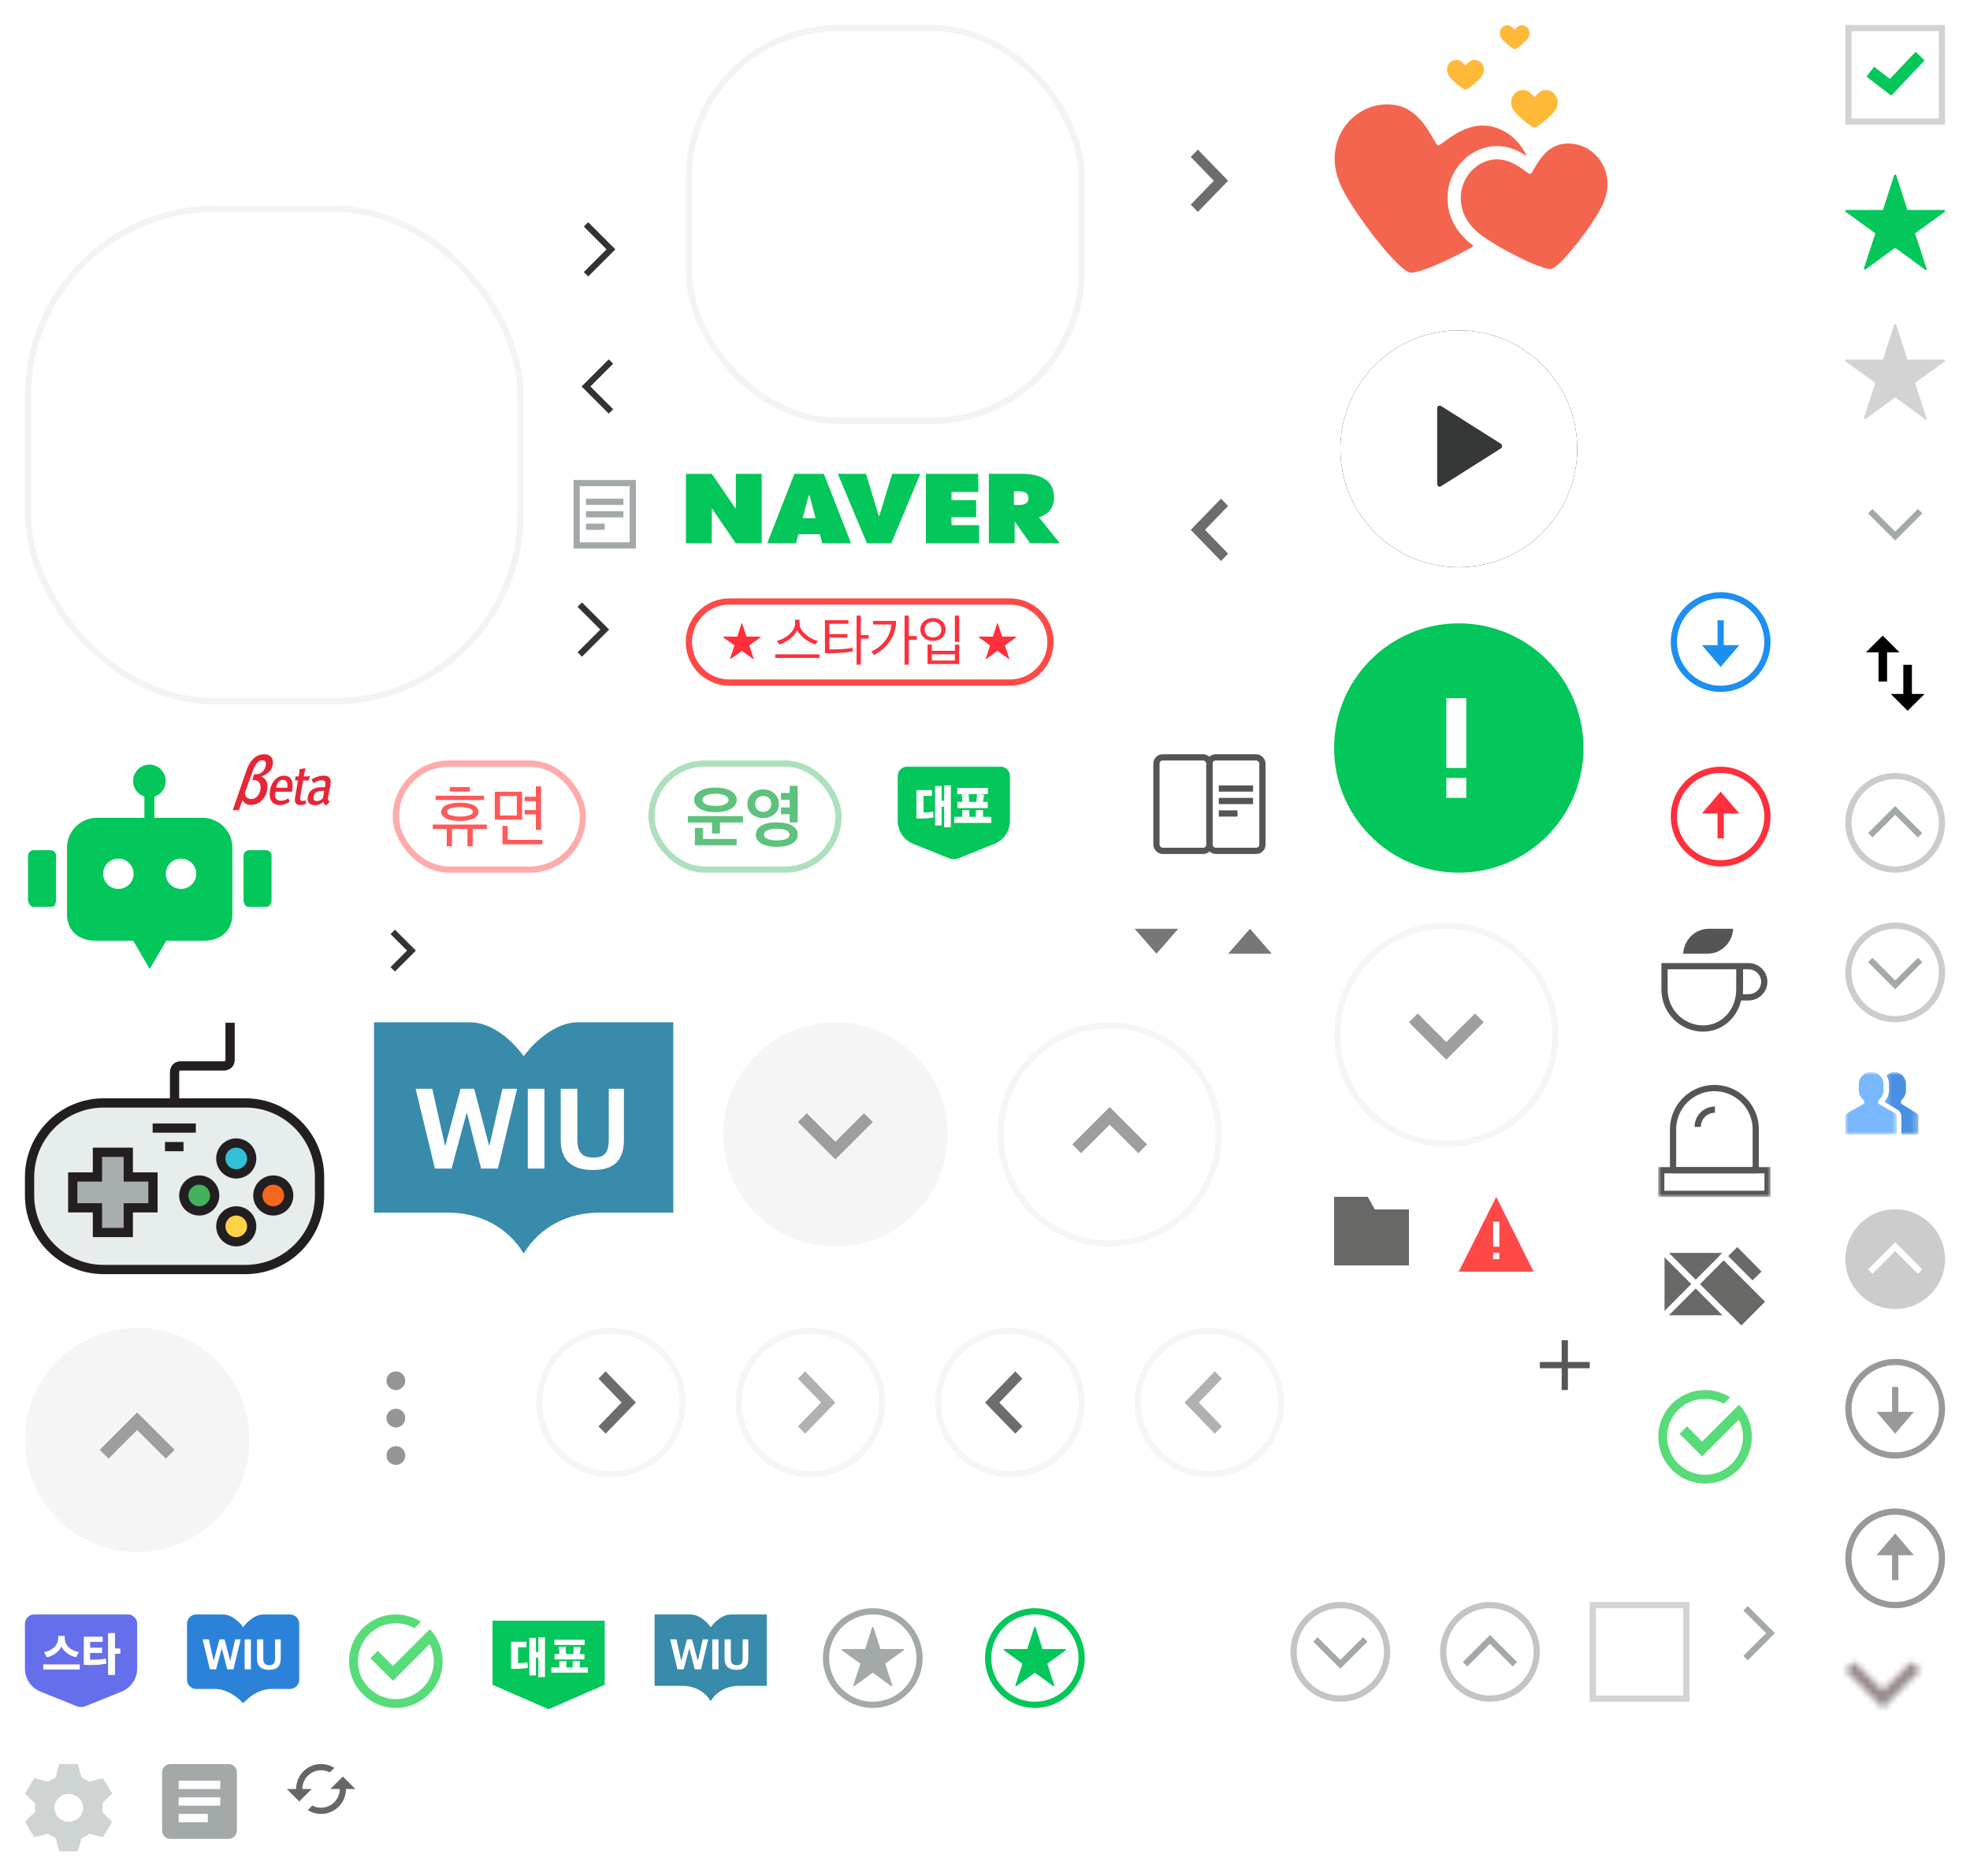 <?xml version="1.0" encoding="utf-8"?><svg width="316" height="301" viewBox="0 0 316 301" xmlns="http://www.w3.org/2000/svg" xmlns:xlink="http://www.w3.org/1999/xlink"><svg width="24" height="24" viewBox="-4 -4 24 24" id="aside_cafe_make" x="179" y="253" xmlns="http://www.w3.org/2000/svg"><path fill="#FFF" fill-rule="evenodd" d="M13.112 10.568h-.965a6.69 6.69 0 0 0 .066-.938V7.11h.9c.913 0 1.656.775 1.656 1.729 0 .953-.743 1.728-1.657 1.728M0 5.828V9.63C0 13.148 2.734 16 6.107 16c2.623 0 4.86-1.726 5.724-4.148h1.281c1.595 0 2.888-1.349 2.888-3.012 0-1.664-1.293-3.013-2.888-3.013H0zM10.698 0H6.913C4.778 0 3.037 1.75 2.935 3.95H6.72c2.134 0 3.875-1.75 3.977-3.95"/></svg><svg width="26" height="25" viewBox="-4 -4 26 25" id="aside_icon_link1" x="262" y="145" xmlns="http://www.w3.org/2000/svg"><g fill="none" fill-rule="evenodd"><path fill="#555" d="M12 0H8.099C5.899 0 4.105 1.772 4 4h3.901c2.2 0 3.994-1.772 4.099-4"/><path stroke="#555" d="M1 6v3.738C1 13.196 3.773 16 7.194 16 10.473 16 13 13.239 13 9.738V6H1zm13.473 5H13c.066-.443.1-.896.1-1.357V6h1.373C15.866 6 17 7.121 17 8.5S15.866 11 14.473 11"/></g></svg><svg width="32" height="32" viewBox="-4 -4 32 32" id="aside_icon_link2" x="178" y="113" xmlns="http://www.w3.org/2000/svg"><g fill="none" fill-rule="evenodd"><path d="M0 0h24v24H0z"/><g transform="translate(3 4)"><rect width="8.5" height="15" x=".5" y=".5" stroke="#555" rx="1"/><rect width="8.5" height="15" x="9" y=".5" stroke="#555" rx="1"/><path fill="#555" d="M10.5 5H16v1h-5.5zm0 2H16v1h-5.5zm0 2h3v1h-3z"/></g></g></svg><svg width="26" height="26" viewBox="-4 -4 26 26" id="aside_icon_link3" x="262" y="170" xmlns="http://www.w3.org/2000/svg"><defs><path id="ada" d="M0 18h18V0H0z"/></defs><g fill="none" fill-rule="evenodd"><path stroke="#555" stroke-linejoin="round" d="M15.632 7.105a6.632 6.632 0 0 0-13.263 0v6.632h13.263V7.105z"/><path stroke="#555" d="M9.092 4.012a2.769 2.769 0 0 0-2.768 2.77"/><mask id="adb" fill="#fff"><use xlink:href="#ada"/></mask><path stroke="#555" d="M.474 17.526h17.052v-3.79H.474z" mask="url(#adb)"/></g></svg><svg width="56" height="49" viewBox="-4 -4 56 49" id="aside_link_gamecafe" y="160" xmlns="http://www.w3.org/2000/svg"><g fill="none"><path fill="#E7ECED" d="M47.258 24.816v2.97c0 6.532-5.345 11.876-11.877 11.876H12.62C6.087 39.662.742 34.318.742 27.786v-2.97c0-6.531 5.345-11.876 11.877-11.876H35.38c6.532 0 11.877 5.345 11.877 11.876z"/><path fill="#A8ADAF" d="M20.536 24.816v4.949h-3.959v3.959H11.63v-3.96H7.67v-4.948h3.959v-3.958h4.948v3.958z"/><path fill="#F4661E" d="M39.835 25.311a2.475 2.475 0 0 1 0 4.949 2.475 2.475 0 0 1 0-4.949z"/><path fill="#43B05C" d="M27.959 25.311a2.475 2.475 0 0 1 0 4.949 2.475 2.475 0 0 1 0-4.949z"/><path fill="#FFD248" d="M33.897 30.26a2.475 2.475 0 0 1 0 4.948 2.475 2.475 0 0 1 0-4.948z"/><path fill="#31C0D8" d="M33.897 19.373a2.475 2.475 0 0 1 0 4.949 2.475 2.475 0 0 1 0-4.949z"/><g fill="#231F20"><path d="M35.381 12.198H24.742V7.992c0-.248.174-.248.248-.248h6.928c.696 0 1.731-.46 1.731-1.732V.074h-1.484v5.938c0 .105 0 .235-.258.248H24.99c-1.271 0-1.732 1.036-1.732 1.732v4.206h-10.64C5.662 12.198 0 17.858 0 24.816v2.97c0 6.957 5.66 12.618 12.619 12.618H35.38c6.96 0 12.62-5.66 12.62-12.618v-2.97c0-6.957-5.66-12.618-12.619-12.618zm11.134 15.588c0 6.139-4.994 11.134-11.134 11.134H12.62c-6.14 0-11.134-4.995-11.134-11.134v-2.97c0-6.139 4.994-11.134 11.134-11.134h22.76c6.14 0 11.134 4.995 11.134 11.134v2.97z"/><path d="M17.32 20.115h-6.433v3.96h-3.96v6.432h3.96v3.959h6.433v-3.959h3.958v-6.433H17.32v-3.959zm2.474 5.444v3.464h-3.959v3.958h-3.464v-3.958H8.412v-3.464h3.96V21.6h3.463v3.959h3.959zm14.103-.495a3.22 3.22 0 0 0 3.216-3.217 3.22 3.22 0 0 0-3.216-3.216 3.22 3.22 0 0 0-3.217 3.216 3.22 3.22 0 0 0 3.217 3.217zm0-4.949c.955 0 1.732.777 1.732 1.732s-.777 1.732-1.732 1.732a1.734 1.734 0 0 1-1.732-1.732c0-.955.777-1.732 1.732-1.732zm0 9.403a3.22 3.22 0 0 0-3.217 3.216 3.22 3.22 0 0 0 3.217 3.217 3.22 3.22 0 0 0 3.216-3.217 3.22 3.22 0 0 0-3.216-3.216zm0 4.948a1.734 1.734 0 0 1-1.732-1.732c0-.955.777-1.732 1.732-1.732s1.732.777 1.732 1.732-.777 1.732-1.732 1.732zm-5.938-9.896a3.22 3.22 0 0 0-3.217 3.216 3.22 3.22 0 0 0 3.217 3.216 3.22 3.22 0 0 0 3.216-3.216 3.22 3.22 0 0 0-3.216-3.217zm0 4.948a1.734 1.734 0 0 1-1.732-1.732c0-.955.777-1.732 1.732-1.732s1.732.777 1.732 1.732-.777 1.732-1.732 1.732zm11.876-4.948a3.22 3.22 0 0 0-3.216 3.216 3.22 3.22 0 0 0 3.216 3.216 3.22 3.22 0 0 0 3.217-3.216 3.22 3.22 0 0 0-3.217-3.217zm0 4.948a1.734 1.734 0 0 1-1.732-1.732c0-.955.777-1.732 1.732-1.732s1.732.777 1.732 1.732-.777 1.732-1.732 1.732zM20.487 16.231h6.928v1.485h-6.928zm1.979 2.969h2.969v1.485h-2.969z"/></g></g></svg><svg width="52" height="48" viewBox="-4 -4 52 48" id="aside_link_popularitycafe" x="210" xmlns="http://www.w3.org/2000/svg"><g fill="none"><path fill="#FFB938" d="M21.074 10.378c.392 0 2.2-1.52 2.621-2.159.21-.318.357-.667.333-1.127-.044-.815-.71-1.487-1.525-1.487-.802 0-1.311.894-1.432.894-.105 0-.594-.894-1.432-.894-.815 0-1.481.672-1.525 1.487-.024.46.124.81.333 1.127.417.634 2.243 2.159 2.627 2.159zm7.326 1.93c-.032.58.155 1.023.42 1.423.526.8 2.83 2.725 3.315 2.725.495 0 2.779-1.918 3.31-2.725.264-.402.45-.842.419-1.423-.055-1.028-.895-1.877-1.925-1.877-1.013 0-1.655 1.13-1.807 1.13-.133 0-.75-1.13-1.808-1.13-1.03 0-1.87.85-1.925 1.877zm.563-8.405c.317 0 1.78-1.228 2.12-1.745.169-.257.288-.539.268-.91-.035-.66-.573-1.203-1.232-1.203-.649 0-1.06.723-1.158.723-.085 0-.48-.723-1.157-.723-.66 0-1.198.544-1.233 1.202-.02.372.1.655.269.911.337.513 1.813 1.745 2.123 1.745z"/><path fill="#F4654F" d="M43.587 23.661c-.883-3.155-4.082-5.21-7.28-4.498-3.147.701-4.361 4.654-4.834 4.76-.413.092-3.11-2.99-6.397-2.256-3.198.712-5.222 3.932-4.68 7.164.305 1.825 1.193 3.069 2.29 4.13 2.19 2.12 10.683 6.505 12.188 6.17 1.538-.344 7.304-7.885 8.394-10.758.543-1.433.818-2.929.319-4.712z"/><path fill="#F4654F" d="M21.21 34.486c-1.035-1-2.462-2.64-2.908-5.305a8.504 8.504 0 0 1 1.248-6.028c1.182-1.83 2.98-3.094 5.064-3.558a6.857 6.857 0 0 1 1.49-.164c1.934 0 3.45.756 4.61 1.495.088.054.145 0 .128-.034-1.125-2.244-3.01-4.025-5.597-4.602-4.406-.982-8.02 3.147-8.574 3.024-.632-.14-2.26-5.439-6.477-6.379-4.286-.955-8.574 1.8-9.757 6.029-.668 2.389-.3 4.394.428 6.314 1.46 3.85 9.188 13.957 11.249 14.416 1.267.283 5.897-1.744 10.123-4.123.101-.07.09-.155.023-.204a9.646 9.646 0 0 1-1.05-.88z"/></g></svg><svg width="56" height="45" viewBox="-4 -4 56 45" id="aside_link_wiucafe" x="56" y="160" xmlns="http://www.w3.org/2000/svg"><g fill="none" fill-rule="evenodd"><path fill="#388BAB" fill-rule="nonzero" d="M32.727 0c-4.883 0-8.726 5.455-8.726 5.455S20.365 0 15.273 0H0v30.545h11.959c5.066 0 9.515 2.38 12.043 6.546 2.524-4.167 6.974-6.546 12.04-6.546H48V0H32.727z"/><path fill="#FFF" d="M9.765 23.472h2.67l2.408-8.923h.056l2.277 8.923h2.688l3.08-12.805h-2.352l-2.072 9.072h-.075l-2.389-9.072h-2.184l-2.427 9.072h-.074l-2.035-9.072h-2.67l3.1 12.805zm14.896 0h2.67V10.667h-2.67v12.805zm10.454.224c3.378 0 4.965-1.55 4.965-4.797v-8.232h-2.427v8.12c0 2.202-.765 2.912-2.445 2.912-1.736 0-2.595-.728-2.595-2.894v-8.138h-2.669v8.288c0 3.173 1.792 4.741 5.17 4.741z"/></g></svg><svg width="26" height="21" viewBox="-4 -4 26 21" id="aside_login_messege" x="262" y="196" xmlns="http://www.w3.org/2000/svg"><g fill="none" fill-rule="evenodd"><path fill="#686867" d="M1 1h10v10H1z"/><path stroke="#FFF" stroke-linecap="square" d="M11.5.5l-11 11m0-11l11 11"/><path fill="#686867" d="M10.99 1.715l6.592 6.653-4.249 4.27-6.608-6.62z"/><path fill="#686867" d="M10.96 1.758L12.672.06l3.883 3.933-1.895 1.844z"/><path stroke="#FFF" stroke-linecap="square" d="M10.5 1.5l7 7"/></g></svg><svg width="20" height="20" viewBox="-4 -4 20 20" id="aside_login_storage" x="210" y="188" xmlns="http://www.w3.org/2000/svg"><path fill="#575756" fill-rule="evenodd" d="M0 0v11h12V2.026H6.53L5.4 0z" opacity=".9"/></svg><svg width="68" height="20" viewBox="-4 -4 68 20" id="aside_naver_logo" x="106" y="72" xmlns="http://www.w3.org/2000/svg"><path d="M8.032.017v5.616L4.186.017H.028v11.131h4.146V5.532l3.846 5.616h4.158V.017zM56.65 6.98c1.474-.412 2.42-1.47 2.42-3.179 0-2.866-2.276-3.79-5.276-3.79h-5.176v11.132h4.14V7.664l2.472 3.479H60L56.65 6.98zm-2.038-2.266c-.24.195-.707.295-1.09.295h-.891V2.816h.874c.417 0 .896.1 1.124.3.228.201.34.474.34.82a.954.954 0 0 1-.357.778zM38.516.017h8.404v2.9h-4.297v1.307h3.958v2.739h-3.958v1.286h4.43v2.9h-8.537zm-16.364 0h-4.725l-4.358 11.131h4.608l.4-1.452h3.424l.4 1.452h4.61L22.151.017zm-3.395 7.102l.974-3.674h.111l.974 3.674h-2.059zM33.111.017L31.07 6.729h-.117L28.909.017h-4.52l4.665 11.131h3.913L37.63.017z" fill="#03C75A"/></svg><svg width="14" height="18" viewBox="-4 -4 14 18" id="aside_notice_more" x="88" y="92" xmlns="http://www.w3.org/2000/svg"><path fill="none" stroke="#333" d="M1 9l4-4-4-4"/></svg><svg width="58" height="43" viewBox="-4 -4 58 43" id="aside_smartbot" y="117" xmlns="http://www.w3.org/2000/svg"><g fill="none" fill-rule="evenodd"><path fill="#03C75A" d="M20.767 10.195h7.686c2.663 0 4.821 2.147 4.821 4.795v10.677c0 2.648-1.876 4.243-4.54 4.243H22.67l-2.657 4.548-2.65-4.548h-6.064c-2.664 0-4.55-1.595-4.55-4.243V14.99c0-2.648 2.16-4.795 4.823-4.795h7.593V6.79a2.621 2.621 0 0 1-1.814-2.492 2.625 2.625 0 0 1 2.617-2.634 2.625 2.625 0 0 1 2.617 2.634 2.623 2.623 0 0 1-1.817 2.494v3.404zM4.095 15.396a.9.9 0 0 1 .898.904v6.964c0 .499-.174 1.206-.67 1.206H1.291c-.496 0-.797-.707-.797-1.206V16.3a.9.9 0 0 1 .898-.904h2.703zm34.568 0a.9.9 0 0 1 .897.904v6.964c0 .499-.238 1.206-.734 1.206h-3.033c-.495 0-.731-.707-.731-1.206V16.3a.9.9 0 0 1 .898-.904h2.703z"/><path fill="#FFF" d="M26.765 17.457a2.455 2.455 0 0 0-3.456 0 2.42 2.42 0 0 0 0 3.435 2.455 2.455 0 0 0 3.456 0 2.418 2.418 0 0 0 0-3.435m-11.78-.71a2.437 2.437 0 0 0-2.444 2.428 2.436 2.436 0 0 0 2.444 2.429 2.436 2.436 0 0 0 2.444-2.429 2.436 2.436 0 0 0-2.444-2.429"/><path fill="#E62637" d="M42.072 5.372h-1.757a2.55 2.55 0 0 1 .151-.55 1.41 1.41 0 0 1 .24-.399.896.896 0 0 1 .314-.233.973.973 0 0 1 .402-.08c.139 0 .256.03.35.092a.67.67 0 0 1 .23.262c.052.112.085.246.098.402a2.07 2.07 0 0 1-.028.506zm.656-1.326a1.14 1.14 0 0 0-.472-.45 1.559 1.559 0 0 0-.721-.153c-.273 0-.531.058-.777.172a2.111 2.111 0 0 0-.65.479c-.2.21-.368.459-.504.748-.137.29-.235.608-.294.956a3.33 3.33 0 0 0-.034.938c.034.287.118.534.251.743.124.21.299.373.523.49.224.118.498.178.82.178.283 0 .562-.048.838-.145a2.85 2.85 0 0 0 .776-.418l-.243-.523a2.075 2.075 0 0 1-.55.298 1.807 1.807 0 0 1-.595.096c-.196 0-.36-.026-.492-.08a.649.649 0 0 1-.308-.249.829.829 0 0 1-.146-.41 2.14 2.14 0 0 1 .03-.588l.018-.112h2.635l.028-.16a4.3 4.3 0 0 0 .064-1.046 1.99 1.99 0 0 0-.197-.764zm1.864 3.441a.795.795 0 0 1-.217-.012c-.067-.013-.115-.041-.144-.084a.393.393 0 0 1-.09-.246c0-.087.014-.215.042-.381l.432-2.558c.165 0 .305.003.422.009.118.005.257.013.42.024l.284-.724a11.833 11.833 0 0 1-1.008.04c.04-.235.081-.456.123-.664.043-.206.099-.421.167-.647l-.964.146-.028.256-.032.282a14.808 14.808 0 0 1-.09.627h-.486l-.11.651h.485l-.475 2.815a1.55 1.55 0 0 0-.015.503.695.695 0 0 0 .448.563c.128.045.284.068.47.068.117 0 .254-.015.407-.045.155-.03.293-.073.416-.132l.006-.58a1.935 1.935 0 0 1-.463.089zm3.22-.474c-.147.167-.301.29-.464.37-.162.08-.332.12-.506.12a.816.816 0 0 1-.285-.043.354.354 0 0 1-.177-.142.398.398 0 0 1-.093-.225 1.13 1.13 0 0 1 .015-.313c.026-.156.074-.29.145-.402a.869.869 0 0 1 .286-.281c.12-.07.264-.124.431-.162.168-.037.366-.056.592-.056.02 0 .054.003.099.008.045.006.093.008.145.008l-.189 1.118zm.874-.434l.27-1.375a3.38 3.38 0 0 0 .08-.812 1.224 1.224 0 0 0-.142-.555.774.774 0 0 0-.383-.306 1.754 1.754 0 0 0-.627-.096c-.144 0-.294.013-.45.04a3.662 3.662 0 0 0-.47.113 5.602 5.602 0 0 0-.494.188 3.646 3.646 0 0 0-.481.254l.264.618c.258-.16.496-.28.713-.361.216-.08.432-.12.648-.12.113 0 .21.013.294.04a.408.408 0 0 1 .2.136.58.58 0 0 1 .082.266c.01.107.002.24-.025.402l-.048.28h-.362c-.355 0-.67.033-.949.097a2.212 2.212 0 0 0-.702.282 1.518 1.518 0 0 0-.483.487c-.12.195-.202.422-.246.679-.038.225-.037.42.002.583a.918.918 0 0 0 .608.668 1.859 1.859 0 0 0 1.265-.057 1.72 1.72 0 0 0 .623-.43.93.93 0 0 0 .183.402.72.72 0 0 0 .286.2l.535-.57a.86.86 0 0 1-.18-.205.666.666 0 0 1-.075-.245 1.004 1.004 0 0 1 .008-.25 10.8 10.8 0 0 1 .056-.353zM38.636 1.79a1.76 1.76 0 0 1-.534 1.002c-.29.276-.613.413-.97.413h-.369l-.295.954.248-.01c.392-.007.684.128.877.407.192.28.252.637.178 1.072-.079.465-.25.84-.514 1.126a1.26 1.26 0 0 1-.96.429c-.22 0-.413-.05-.581-.15a.746.746 0 0 1-.34-.418.93.93 0 0 1-.067-.279.77.77 0 0 1 .007-.28l1.278-3.494c.18-.494.395-.883.65-1.169.253-.285.541-.43.863-.43.22 0 .373.077.46.227.088.15.11.35.069.6zm1.116-.16c.081-.487-.003-.88-.253-1.18-.25-.3-.63-.451-1.137-.451-.622 0-1.184.23-1.683.692-.499.46-.896 1.142-1.192 2.042l-2.154 6.24h.986l.57-1.608c.21.3.415.502.616.606.202.104.45.156.745.156a2.46 2.46 0 0 0 1.694-.665c.229-.215.422-.472.583-.773.16-.3.271-.636.334-1.007.087-.515.06-.939-.083-1.271-.142-.332-.426-.616-.852-.852.56-.193.985-.45 1.275-.772a2.25 2.25 0 0 0 .55-1.158z"/></g></svg><svg width="24" height="24" viewBox="-4 -4 24 24" id="btn_category" x="203" y="253" xmlns="http://www.w3.org/2000/svg"><g fill="none" fill-rule="evenodd"><circle cx="8" cy="8" r="7.5" stroke="#888" opacity=".496"/><path stroke="#A3A9A9" d="M4 6l4 4 4-4"/></g></svg><svg width="24" height="24" viewBox="-4 -4 24 24" id="btn_category_on" x="227" y="253" xmlns="http://www.w3.org/2000/svg"><rect width="100%" height="100%" fill="none"/><g class="ancurrentLayer"><title>Layer 1</title><g fill="none" fill-rule="evenodd" transform="rotate(-180 8 8)"><circle cx="8" cy="8" r="7.5" stroke="#888" opacity=".496"/><path stroke="#A3A9A9" d="M4 6l4 4 4-4"/></g></g></svg><svg width="22" height="22" viewBox="-4 -4 22 22" id="btn_mycafe_edit" y="279" xmlns="http://www.w3.org/2000/svg"><path fill="#CED4D4" fill-rule="evenodd" d="M9.333 7.021c0 1.23-1.03 2.228-2.3 2.228-1.27 0-2.298-.998-2.298-2.228 0-1.23 1.028-2.227 2.298-2.227s2.3.997 2.3 2.227m3.12 0a4.96 4.96 0 0 0-.052-.725L14 4.746l-1.487-2.493-2.216.575a5.431 5.431 0 0 0-1.213-.668L8.487 0H5.513l-.605 2.19c-.414.17-.801.39-1.154.65l-2.267-.587L0 4.747l1.658 1.607a5.146 5.146 0 0 0-.004 1.296L0 9.252l1.487 2.495 2.225-.578c.368.278.774.511 1.21.69L5.512 14h2.974l.584-2.112a5.427 5.427 0 0 0 1.267-.705l2.175.564L14 9.252l-1.594-1.544a5.18 5.18 0 0 0 .048-.687"/></svg><svg width="20" height="16" viewBox="-4 -4 20 16" id="btn_mycafe_more" x="292" y="262" xmlns="http://www.w3.org/2000/svg"><defs><path id="apa" d="M7.41 8.59L12 13.17l4.59-4.58L18 10l-6 6-6-6z"/></defs><g fill="none" fill-rule="evenodd" transform="translate(-6 -8)"><mask id="apb" fill="#fff"><use xlink:href="#apa"/></mask><g fill="#442B2D" fill-opacity=".54" mask="url(#apb)"><path d="M0 0h24v24H0z"/></g></g></svg><svg width="44" height="44" viewBox="-4 -4 44 44" id="btn_mycafe_user" x="210" y="144" xmlns="http://www.w3.org/2000/svg"><g fill="none" fill-rule="evenodd"><circle cx="18" cy="18" r="17.5" stroke="#F5F5F5"/><path d="M6 6h24v24H6z"/><path fill="#9E9E9E" fill-rule="nonzero" d="M22.59 14.59L18 19.17l-4.59-4.58L12 16l6 6 6-6z"/></g></svg><svg width="44" height="44" viewBox="-4 -4 44 44" id="btn_mycafe_user_hover" x="112" y="160" xmlns="http://www.w3.org/2000/svg"><g fill="none" fill-rule="evenodd"><circle cx="18" cy="18" r="18" fill="#F5F5F5"/><path d="M6 6h24v24H6z"/><path fill="#9E9E9E" fill-rule="nonzero" d="M22.59 14.59L18 19.17l-4.59-4.58L12 16l6 6 6-6z"/></g></svg><svg width="44" height="44" viewBox="-4 -4 44 44" id="btn_mycafe_user_on" x="156" y="160" xmlns="http://www.w3.org/2000/svg"><g fill="none" fill-rule="evenodd"><circle cx="18" cy="18" r="17.5" stroke="#F5F5F5"/><path d="M6 6h24v24H6z"/><path fill="#9E9E9E" fill-rule="nonzero" d="M22.59 21L18 16.42 13.41 21 12 19.59l6-6 6 6z"/></g></svg><svg width="44" height="44" viewBox="-4 -4 44 44" id="btn_mycafe_user_on_hover" y="209" xmlns="http://www.w3.org/2000/svg"><g fill="none" fill-rule="evenodd"><circle cx="18" cy="18" r="18" fill="#F5F5F5"/><path d="M6 6h24v24H6z"/><path fill="#9E9E9E" fill-rule="nonzero" d="M22.59 21L18 16.42 13.41 21 12 19.59l6-6 6 6z"/></g></svg><svg width="16" height="22" viewBox="-4 -4 16 22" id="btn_page_next" x="88" y="29" xmlns="http://www.w3.org/2000/svg"><path fill="none" stroke="#333" d="M2 11l4-4-4-4"/></svg><svg width="16" height="22" viewBox="-4 -4 16 22" id="btn_page_prev" x="88" y="51" xmlns="http://www.w3.org/2000/svg"><path fill="none" stroke="#333" d="M6 11L2 7l4-4"/></svg><svg width="15" height="12" viewBox="-4 -4 15 12" id="btn_select" x="178" y="145" xmlns="http://www.w3.org/2000/svg"><path fill="#777" fill-rule="evenodd" d="M3.5 4L7 0H0z"/></svg><svg width="15" height="12" viewBox="-4 -4 15 12" id="btn_select_on" x="193" y="145" xmlns="http://www.w3.org/2000/svg"><path fill="#777" fill-rule="evenodd" d="M3.5 0L0 4h7z"/></svg><svg width="32" height="32" viewBox="-4 -4 32 32" id="btn_side_next" x="82" y="209" xmlns="http://www.w3.org/2000/svg"><g fill="none" fill-rule="evenodd"><path d="M0 0h24v24H0z"/><path fill="#6D6D6D" fill-rule="nonzero" d="M10 15.825L13.709 12 10 8.175 11.142 7 16 12l-4.858 5z"/><circle cx="12" cy="12" r="11.5" stroke="#F5F5F5"/></g></svg><svg width="32" height="32" viewBox="-4 -4 32 32" id="btn_side_next_disabled" x="114" y="209" xmlns="http://www.w3.org/2000/svg"><g fill="none" fill-rule="evenodd"><path d="M0 0h24v24H0z"/><path fill="#B1B1B1" fill-rule="nonzero" d="M10 15.825L13.709 12 10 8.175 11.142 7 16 12l-4.858 5z"/><circle cx="12" cy="12" r="11.5" stroke="#F5F5F5"/></g></svg><svg width="32" height="32" viewBox="-4 -4 32 32" id="btn_side_prev" x="146" y="209" xmlns="http://www.w3.org/2000/svg"><g fill="none" fill-rule="evenodd"><path d="M0 0h24v24H0z"/><path fill="#6D6D6D" fill-rule="nonzero" d="M14 8.175L10.291 12 14 15.825 12.858 17 8 12l4.858-5z"/><circle cx="12" cy="12" r="11.5" stroke="#F5F5F5"/></g></svg><svg width="32" height="32" viewBox="-4 -4 32 32" id="btn_side_prev_disabled" x="178" y="209" xmlns="http://www.w3.org/2000/svg"><g fill="none" fill-rule="evenodd"><path d="M0 0h24v24H0z"/><path fill="#B1B1B1" fill-rule="nonzero" d="M14 8.175L10.291 12 14 15.825 12.858 17 8 12l4.858-5z"/><circle cx="12" cy="12" r="11.5" stroke="#F5F5F5"/></g></svg><svg width="32" height="57" viewBox="-4 -4 32 57" id="btn_theme_next" x="178" xmlns="http://www.w3.org/2000/svg"><g fill="none" fill-rule="evenodd"><path fill="#FFF" d="M0 0h24v49H0z"/><path fill="#6D6D6D" fill-rule="nonzero" d="M9 28.825L12.709 25 9 21.175 10.142 20 15 25l-4.858 5z"/></g></svg><svg width="32" height="56" viewBox="-4 -4 32 56" id="btn_theme_prev" x="178" y="57" xmlns="http://www.w3.org/2000/svg"><g fill="none" fill-rule="evenodd"><path fill="#FFF" d="M0 0h24v48H0z"/><path fill="#6D6D6D" fill-rule="nonzero" d="M15 20.175L11.291 24 15 27.825 13.858 29 9 24l4.858-5z"/></g></svg><svg width="13" height="15" viewBox="-4 -4 13 15" id="btn_title_more" x="58" y="145" xmlns="http://www.w3.org/2000/svg"><path fill="none" stroke="#333" d="M1 6.5l3-3-3-3"/></svg><svg width="24" height="24" viewBox="-4 -4 24 24" id="form_checkbox" x="251" y="253" xmlns="http://www.w3.org/2000/svg"><g fill="none" fill-rule="evenodd"><path d="M-4-4h24v24H-4z"/><path stroke="#D3D3D3" d="M.5.5h15v15H.5z"/></g></svg><svg width="24" height="24" viewBox="-4 -4 24 24" id="form_checkbox_on" x="292" xmlns="http://www.w3.org/2000/svg"><g fill="none" fill-rule="evenodd"><path d="M-4-4h24v24H-4z"/><path stroke="#D3D3D3" d="M.5.5h15v15H.5z"/><path stroke="#03C75A" stroke-width="2" d="M4 7.5L7.26 10 12 5"/></g></svg><svg width="106" height="29" viewBox="-4 -4 106 29" id="gnb_icon_logo" xmlns="http://www.w3.org/2000/svg"><title>ico_logo_ncafegnb_white_21</title><g fill="#FFF" fill-rule="evenodd"><g transform="translate(0 6)"><path d="M15.397 0l-4.029 10.421h3.425l.487-1.38h3.861l.487 1.38h3.425L19.023 0h-3.626zm1.814 3.283l1.148 3.256h-2.297l1.149-3.256zM34.421 0v10.421h8.21V7.867h-4.895V6.462h4.743V3.96h-4.743V2.554h4.793V0zM29.733 0l-2.417 6.852L24.898 0h-3.424l4.029 10.421h3.626L33.158 0zM7.066 0v5.577L3.203 0H0v10.421h3.355V4.844l3.863 5.577h3.203V0zM49.041 4.853h-1.8V2.656h1.8c.611 0 1.107.492 1.107 1.099 0 .606-.496 1.098-1.107 1.098zm2.287 1.993l.318-.132c1.22-.507 1.84-1.604 1.84-2.996 0-1.316-.483-2.29-1.437-2.895C51.162.262 50.012 0 48.43 0h-4.431v10.421h3.294V7.509h1.183l2.007 2.912h3.5l-2.654-3.575z"/></g><g transform="translate(60)"><path d="M31.67 7.218H29v2.025h2.67V20H34V0h-2.33zM36 21h2V0h-2z"/><path d="M29.73 13.009c.363-.03.726-.075 1.089-.135L31 14.642c-.953.12-1.94.21-2.96.269-1.02.06-2.09.089-3.21.089H20v-1.812h1.973V3.812h-1.95V2h10.5v1.812h-1.882v9.286l1.089-.09zm-5.58.179h2.314V3.812H24.15v9.376zM.445 3.948h7.26v3.315L0 7.403l.07 1.923 7.471-.208a4.237 4.237 0 0 1-.633 1.217c-.296.41-.734.85-1.31 1.321-.579.472-1.316.994-2.214 1.565A59.616 59.616 0 0 1 .047 15.17L1.17 17a61.547 61.547 0 0 0 3.677-2.18c.999-.648 1.827-1.247 2.482-1.796.656-.548 1.163-1.074 1.523-1.576a5.857 5.857 0 0 0 .796-1.507 5.921 5.921 0 0 0 .304-1.588C9.984 7.796 10 7.186 10 6.52V2H.445v1.948zM15.033 0H13v21h2.033V9.635H18V7.676h-2.967z"/></g></g></svg><svg width="23" height="26" viewBox="-4 -4 23 26" id="icon-official" x="262" y="217" xmlns="http://www.w3.org/2000/svg"><path fill="#58DC79" fill-rule="evenodd" d="M7.5 17C3.365 17 0 13.636 0 9.5S3.365 2 7.5 2c1.432 0 2.822.405 4.026 1.173L10.49 4.209a6.066 6.066 0 0 0-2.99-.793A6.09 6.09 0 0 0 1.416 9.5 6.09 6.09 0 0 0 7.5 15.584 6.09 6.09 0 0 0 13.584 9.5c0-.914-.205-1.8-.61-2.635l-.052-.107-5.886 5.886-3.628-3.628 1.191-1.192 2.437 2.437 5.912-5.913A7.459 7.459 0 0 1 15 9.5c0 4.136-3.364 7.5-7.5 7.5"/></svg><svg width="26" height="26" viewBox="-4 -4 26 26" id="icon-powercafe" x="140" y="117" xmlns="http://www.w3.org/2000/svg"><g fill="none" fill-rule="evenodd"><path fill="#03C75A" d="M1.5 2h15A1.5 1.5 0 0 1 18 3.5v7.177a4 4 0 0 1-2.507 3.71L9.746 16.7a2 2 0 0 1-1.492 0l-5.747-2.312A4 4 0 0 1 0 10.677V3.5A1.5 1.5 0 0 1 1.5 2z"/><path fill="#FFF" d="M11.232 6.392H9.555V5.4h4.912v.993h-1.65l1.037.109-.182 1.14h.766v.999H9.577v-1h.803l-.132-1.176.984-.072zm.148 0l.073 1.249h1.168l.094-1.249H11.38zm-2.855 5.314h-1.08V8.428h-.401v2.995H5.985V5.097h1.059v2.362h.401V5h1.08v6.706zm-2.86-2.503l.08.931c-.511.134-1.6.179-2.212.171L3 10.298V5.753h2.51v.924H4.14v2.667c.569 0 1.167-.06 1.525-.141zM15 11.023H9.059v-.99h1.292V8.968h1.145v1.065h1.037V8.968h1.153v1.065H15v.99z"/></g></svg><svg width="26" height="26" viewBox="-4 -4 26 26" id="icon-star" y="253" xmlns="http://www.w3.org/2000/svg"><g fill="none" fill-rule="evenodd"><path fill="#666FEB" d="M1.5 2h15A1.5 1.5 0 0 1 18 3.5v7.177a4 4 0 0 1-2.507 3.71L9.746 16.7a2 2 0 0 1-1.492 0l-5.747-2.312A4 4 0 0 1 0 10.677V3.5A1.5 1.5 0 0 1 1.5 2z"/><path fill="#FFF" fill-rule="nonzero" d="M8.781 10.828H2.945v-.788h5.836v.788zm-.16-2.783l-.427.803c-.798-.166-1.98-.81-2.342-1.786-.355.975-1.493 1.613-2.32 1.785-.145-.27-.297-.532-.435-.802 1.059-.135 2.248-.96 2.248-2.183v-.397h1.03v.397c0 1.223 1.174 2.04 2.247 2.183zm1.777 1.237c.094.008.203.008.326.008.689 0 1.668-.067 2.204-.173.022.255.065.503.087.758-.783.15-1.689.225-2.646.225-.304 0-.616-.015-.92-.015V5.592h2.972v.773h-2.023v.997h1.928v.795h-1.928v1.125zM14.284 5v2.475h.855v.817h-.855v3.39h-.95V5h.95z"/><path fill="#FFF" fill-rule="nonzero" d="M8.781 10.828H2.945v-.788h5.836v.788zm-.16-2.783l-.427.803c-.798-.166-1.98-.81-2.342-1.786-.355.975-1.493 1.613-2.32 1.785-.145-.27-.297-.532-.435-.802 1.059-.135 2.248-.96 2.248-2.183v-.397h1.03v.397c0 1.223 1.174 2.04 2.247 2.183zm1.829 1.237c.094.008.203.008.326.008.689 0 1.668-.067 2.204-.173.022.255.065.503.087.758-.783.15-1.69.225-2.646.225-.305 0-.616-.015-.921-.015V5.592h2.973v.773H10.45v.997h1.928v.795H10.45v1.125zm4-4.282v2.475h.855v.817h-.855v3.39h-.95V5h.95z"/></g></svg><svg width="67" height="22" viewBox="-4 -4 67 22" id="icon-star-txt" x="106" y="92" xmlns="http://www.w3.org/2000/svg"><g fill="none" fill-rule="evenodd"><path stroke="#FF4947" d="M7 .5a6.5 6.5 0 0 0 0 13h45a6.5 6.5 0 1 0 0-13H7z"/><path fill="#FF2F3B" d="M11.997 6.177a.067.067 0 0 0-.064-.047H9.738l-.674-2.084a.067.067 0 0 0-.127 0l-.675 2.085H6.067a.067.067 0 0 0-.04.12l1.78 1.287-.683 2.087a.067.067 0 0 0 .103.075L9 8.406 10.773 9.7a.067.067 0 1 0 .103-.075l-.683-2.087 1.78-1.286a.067.067 0 0 0 .024-.075m41 0a.067.067 0 0 0-.064-.047h-2.195l-.674-2.084a.067.067 0 0 0-.127 0l-.675 2.085h-2.195a.067.067 0 0 0-.04.12l1.78 1.287-.683 2.087a.067.067 0 0 0 .103.075L50 8.406 51.773 9.7a.067.067 0 1 0 .103-.075l-.683-2.087 1.78-1.286a.067.067 0 0 0 .024-.075m-31.815.637l-.378.576c-1.323-.396-2.601-1.512-2.925-2.313-.279.801-1.53 1.917-2.898 2.304l-.36-.585c1.278-.252 2.916-1.467 2.916-2.754v-.621h.711v.621c0 1.287 1.728 2.502 2.934 2.772zm.261 2.736h-7.101v-.576h7.101v.576zm1.575-1.359c1.368 0 2.934-.09 3.708-.27l.081.576c-.882.162-2.385.288-3.834.288h-.648V3.493h3.771v.567h-3.078v1.665h2.907v.558h-2.907v1.908zm5.058-5.427v3.123h1.269v.576h-1.269v4.167h-.675V2.764h.675zm7.704 0V6.04h1.287v.585H35.78v4.005h-.684V2.764h.684zm-2.043.846c-.045 2.556-1.521 4.401-3.546 5.454l-.423-.54c1.962-.909 3.087-2.565 3.231-4.338h-2.961V3.61h3.699zm10.116 3.366h-.684V2.764h.684v4.212zm.009 3.546h-5.076V7.408h.684v.999h3.708v-.999h.684v3.114zm-.684-.558v-.999H39.47v.999h3.708zm-3.519-6.813c1.107 0 2.016.72 2.016 1.836 0 1.125-.909 1.827-2.016 1.827-1.098 0-2.025-.702-2.025-1.818 0-1.107.918-1.845 2.025-1.845zm0 .594c-.774 0-1.341.504-1.341 1.242 0 .756.567 1.26 1.341 1.26.801 0 1.332-.504 1.332-1.251 0-.738-.522-1.251-1.332-1.251z"/></g></svg><svg width="26" height="26" viewBox="-4 -4 26 26" id="icon-wiu" x="26" y="253" xmlns="http://www.w3.org/2000/svg"><g fill="none" fill-rule="evenodd"><path fill="#2C82D8" fill-rule="nonzero" d="M12.273 2C10.442 2 9 4.045 9 4.045S7.637 2 5.727 2H1.491A1.5 1.5 0 0 0 0 3.502v8.95c0 .83.667 1.503 1.494 1.503h2.99c1.4 0 3.069.733 4.517 2.295 1.446-1.563 3.115-2.295 4.515-2.295h2.99A1.5 1.5 0 0 0 18 12.453V3.502C18 2.672 17.319 2 16.496 2h-4.223z"/><path fill="#FFF" d="M3.662 10.802h1.001l.903-3.346h.021l.854 3.346h1.008L8.604 6h-.882l-.777 3.402h-.028L6.021 6h-.819l-.91 3.402h-.028L3.501 6H2.5l1.162 4.802zm5.586 0h1.001V6H9.248v4.802zm3.92.084c1.267 0 1.862-.581 1.862-1.799V6h-.91v3.045c0 .826-.287 1.092-.917 1.092-.651 0-.973-.273-.973-1.085V6h-1.001v3.108c0 1.19.672 1.778 1.939 1.778z"/></g></svg><svg width="38" height="38" viewBox="-4 -4 38 38" id="icon_btn_option" x="44" y="209" xmlns="http://www.w3.org/2000/svg"><path fill="#959595" fill-rule="evenodd" d="M15.5 22a1.5 1.5 0 1 0 0-3 1.5 1.5 0 0 0 0 3zm0-6a1.5 1.5 0 1 1 0-3 1.5 1.5 0 0 1 0 3zm0-6a1.5 1.5 0 1 1 0-3 1.5 1.5 0 0 1 0 3z"/></svg><svg width="41" height="28" viewBox="-4 -4 41 28" id="icon_dormancy" x="58" y="117" xmlns="http://www.w3.org/2000/svg"><title>icon / diapause</title><g transform="translate(1 1)" fill="none" fill-rule="evenodd"><rect stroke-opacity=".5" stroke="#FF5959" x=".5" y=".5" width="30" height="17" rx="8.5"/><path d="M13.755 8.248c0 .979-1.265 1.452-2.992 1.452-1.716 0-2.981-.473-2.981-1.452 0-1.012 1.265-1.474 2.981-1.474 1.727 0 2.992.462 2.992 1.474zM9.498 13.77v-2.783h2.486v2.783h.836v-2.783h2.277v-.704H6.418v.704h2.244v2.783h.836zm5.148-7.425v-.693H6.891v.693h7.755zm-1.793 1.903c0-.583-1.122-.781-2.09-.781-.946 0-2.09.198-2.09.781 0 .539 1.144.748 2.09.748.968 0 2.09-.209 2.09-.748zm-.484-3.278v-.704H9.157v.704h3.212zm10.582 1.551h-1.793v-.693h1.793V4.156h.836v6.985h-.836V8.644h-1.793v-.693h1.793v-1.43zm1.045 6.93h-6.402v-2.948h.836v2.244h5.566v.704zm-3.245-3.949h-4.389V5.014h4.389v4.488zm-.847-.682V5.707h-2.706V8.82h2.706z" fill="#FF5959"/></g></svg><svg width="23" height="26" viewBox="-4 -4 23 26" id="icon_formal" x="52" y="253" xmlns="http://www.w3.org/2000/svg"><path fill="#58DC79" fill-rule="evenodd" d="M7.5 17C3.365 17 0 13.636 0 9.5S3.365 2 7.5 2c1.432 0 2.822.405 4.026 1.173L10.49 4.209a6.066 6.066 0 0 0-2.99-.793A6.09 6.09 0 0 0 1.416 9.5 6.09 6.09 0 0 0 7.5 15.584 6.09 6.09 0 0 0 13.584 9.5c0-.914-.205-1.8-.61-2.635l-.052-.107-5.886 5.886-3.628-3.628 1.191-1.192 2.437 2.437 5.912-5.913A7.459 7.459 0 0 1 15 9.5c0 4.136-3.364 7.5-7.5 7.5"/></svg><svg width="41" height="28" viewBox="-4 -4 41 28" id="icon_manager" x="99" y="117" xmlns="http://www.w3.org/2000/svg"><title>icon_list_mycafe</title><g transform="translate(1 1)" fill="none" fill-rule="evenodd"><rect stroke="#AFE0BE" x=".5" y=".5" width="30" height="17" rx="8.5"/><path d="M14.184 6.312c0 1.144-1.276 1.98-3.421 1.98-2.156 0-3.41-.836-3.41-1.98 0-1.122 1.254-1.958 3.399-1.958 2.156 0 3.432.836 3.432 1.958zm-2.695 5.401h-1.276V9.942H6.33V8.919h8.855v1.023h-3.696v1.771zm2.673 1.892H7.463v-2.794h1.276v1.782h5.423v1.012zm-1.309-7.271c0-.605-.803-1.001-2.101-1.001-1.265 0-2.079.396-2.079 1.001 0 .572.814.957 2.079.957 1.298 0 2.101-.385 2.101-.957zm11.11 5.566c0 1.188-1.243 1.958-3.366 1.958s-3.355-.77-3.355-1.958c0-1.221 1.232-1.98 3.355-1.98s3.366.759 3.366 1.98zm-3.014-4.928c0 1.386-1.1 2.255-2.53 2.255-1.408 0-2.541-.869-2.541-2.255 0-1.353 1.111-2.343 2.541-2.343 1.419 0 2.53.979 2.53 2.343zm.308 1.639c.011-.363.033-.726.033-1.078h1.375V6.301H21.29c0-.363-.022-.726-.033-1.089h1.408V4.068h1.287v5.874h-1.287V8.611h-1.408zm1.386 3.289c0-.594-.748-.946-2.046-.946-1.276 0-2.046.352-2.046.946 0 .583.77.924 2.046.924 1.298 0 2.046-.341 2.046-.924zm-2.926-4.939c0-.715-.495-1.276-1.298-1.276-.781 0-1.287.583-1.287 1.276 0 .759.517 1.287 1.287 1.287.759 0 1.298-.55 1.298-1.287z" fill="#5EC17C"/></g></svg><svg width="26" height="26" viewBox="-4 -4 26 26" id="icon_model" x="75" y="253" xmlns="http://www.w3.org/2000/svg"><path fill="#03C75A" fill-rule="evenodd" d="M0 3h18v10.276l-9 3.935-9-3.935V3zm8.42 9.06V5.663H7.355V8.01h-.396V5.757H5.915v6.032h1.044V8.933h.396v3.126H8.42zM5.598 9.671c-.353.078-.943.135-1.505.135V7.263h1.354v-.88H2.97v4.333l.526.007c.604.008 1.677-.035 2.181-.163l-.079-.888zm9.702 1.67v-.846h-1.296V9.48h-1.137v1.016h-1.023V9.48h-1.13v1.016H9.44v.846h5.86zm-.554-2.125v-.86h-.756l.18-1.087-1.123-.113-.094 1.2h-1.152l-.072-1.2-1.116.078.13 1.122H9.95v.86h4.795zm.029-2.316v-.853H9.929V6.9h4.846z"/></svg><svg width="48" height="48" viewBox="-4 -4 48 48" id="icon_video_40x40" x="210" y="48" xmlns="http://www.w3.org/2000/svg"><defs><circle id="bsb" cx="19" cy="19" r="19"/><filter id="bsa" width="103.9%" height="103.9%" x="-2%" y="-2%" filterUnits="objectBoundingBox"><feOffset in="SourceAlpha" result="shadowOffsetOuter1"/><feGaussianBlur in="shadowOffsetOuter1" result="shadowBlurOuter1" stdDeviation=".25"/><feColorMatrix in="shadowBlurOuter1" values="0 0 0 0 0 0 0 0 0 0 0 0 0 0 0 0 0 0 0.15 0"/></filter><path id="bsd" d="M15.545 24.622c0 .16.086.307.22.38a.362.362 0 0 0 .412-.044l9.58-6.054a.44.44 0 0 0 .152-.336.433.433 0 0 0-.152-.336l-9.58-6.054a.37.37 0 0 0-.412-.043.428.428 0 0 0-.22.38v12.107z"/><filter id="bsc" width="114.5%" height="111.6%" x="-7.2%" y="-5.8%" filterUnits="objectBoundingBox"><feOffset in="SourceAlpha" result="shadowOffsetOuter1"/><feGaussianBlur in="shadowOffsetOuter1" result="shadowBlurOuter1" stdDeviation=".25"/><feColorMatrix in="shadowBlurOuter1" values="0 0 0 0 0 0 0 0 0 0 0 0 0 0 0 0 0 0 0.198 0"/></filter></defs><g fill="none" fill-rule="evenodd" transform="translate(1 1)"><use fill="#000" filter="url(#bsa)" xlink:href="#bsb"/><use fill="#FFF" xlink:href="#bsb"/><g><use fill="#000" filter="url(#bsc)" xlink:href="#bsd"/><use fill="#363838" xlink:href="#bsd"/></g></g></svg><svg width="26" height="26" viewBox="-4 -4 26 26" id="icon_wiu" x="101" y="253" xmlns="http://www.w3.org/2000/svg"><g fill="none" fill-rule="evenodd"><path fill="#388BAB" fill-rule="nonzero" d="M12.273 2C10.442 2 9 4.045 9 4.045S7.637 2 5.727 2H0v11.455h4.484c1.9 0 3.569.892 4.517 2.454.946-1.563 2.615-2.454 4.515-2.454H18V2h-5.727z"/><path fill="#FFF" d="M3.662 10.802h1.001l.903-3.346h.021l.854 3.346h1.008L8.604 6h-.882l-.777 3.402h-.028L6.021 6h-.819l-.91 3.402h-.028L3.501 6H2.5l1.162 4.802zm5.586 0h1.001V6H9.248v4.802zm3.92.084c1.267 0 1.862-.581 1.862-1.799V6h-.91v3.045c0 .826-.287 1.092-.917 1.092-.651 0-.973-.273-.973-1.085V6h-1.001v3.108c0 1.19.672 1.778 1.939 1.778z"/></g></svg><svg width="48" height="48" viewBox="-4 -4 48 48" id="layer_notice_icon" x="210" y="96" xmlns="http://www.w3.org/2000/svg"><g fill="none" fill-rule="evenodd"><circle cx="20" cy="20" r="20" fill="#03C75A"/><path d="M18 12h3.2v11.2H18zm0 12.8h3.2V28H18z" fill="#FFF"/></g></svg><svg width="18" height="19" viewBox="-4 -4 18 19" id="my_manage_board" x="88" y="73" xmlns="http://www.w3.org/2000/svg"><g fill="none" fill-rule="evenodd"><path stroke="#A3A9A9" d="M.5 10.5h9V.5h-9v10z"/><path fill="#A3A9A9" d="M2 3h6v1H2zm0 2h6v1H2zm0 2h3v1H2z"/></g></svg><svg width="24" height="24" viewBox="-4 -4 24 24" id="my_manage_bookmark" x="292" y="24" xmlns="http://www.w3.org/2000/svg"><path fill="#03C75A" fill-rule="evenodd" d="M15.991 5.805a.178.178 0 0 0-.17-.124l-5.854.001L8.17.124a.178.178 0 0 0-.34 0L6.034 5.681H.18a.178.178 0 0 0-.105.322l4.744 3.432L2.997 15a.178.178 0 0 0 .275.2L8 11.748l4.727 3.452a.178.178 0 1 0 .275-.2l-1.82-5.564 4.743-3.432a.179.179 0 0 0 .065-.2"/></svg><svg width="24" height="24" viewBox="-4 -4 24 24" id="my_manage_bookmarkno" x="292" y="48" xmlns="http://www.w3.org/2000/svg"><path fill="#D3D3D3" fill-rule="evenodd" d="M15.991 5.805a.178.178 0 0 0-.17-.124l-5.854.001L8.17.124a.178.178 0 0 0-.34 0L6.034 5.681H.18a.178.178 0 0 0-.105.322l4.744 3.432L2.997 15a.178.178 0 0 0 .275.2L8 11.748l4.727 3.452a.178.178 0 1 0 .275-.2l-1.82-5.564 4.743-3.432a.179.179 0 0 0 .065-.2"/></svg><svg width="24" height="24" viewBox="-4 -4 24 24" id="my_manage_down" x="292" y="72" xmlns="http://www.w3.org/2000/svg"><g fill="none" fill-rule="evenodd"><circle cx="8" cy="8" r="8" fill="#FFF"/><path stroke="#A3A9A9" d="M4 6l4 4 4-4"/></g></svg><svg width="24" height="24" viewBox="-4 -4 24 24" id="my_manage_drag" x="292" y="96" xmlns="http://www.w3.org/2000/svg"><g fill="none" fill-rule="evenodd"><path d="M0 0h16v16H0z"/><g fill="#000" fill-rule="nonzero"><path d="M10.667 11.34V6.667H9.333v4.673h-2L10 14l2.667-2.66h-2zM6 2L3.333 4.66h2v4.673h1.334V4.66h2L6 2z"/><path d="M10.667 11.34V6.667H9.333v4.673h-2L10 14l2.667-2.66h-2zM6 2L3.333 4.66h2v4.673h1.334V4.66h2L6 2z"/></g></g></svg><svg width="20" height="20" viewBox="-4 -4 20 20" id="my_manage_error" x="230" y="188" xmlns="http://www.w3.org/2000/svg"><g fill="none" fill-rule="evenodd"><path fill="#FF4947" d="M6.005 0L0 12h11.996z"/><path fill="#FFF" d="M5.5 4h1v4h-1zm0 5h1v1h-1z"/></g></svg><svg width="24" height="24" viewBox="-4 -4 24 24" id="my_manage_iclose" x="292" y="120" xmlns="http://www.w3.org/2000/svg"><defs><circle id="cba" cx="8" cy="8" r="8"/></defs><g fill="none" fill-rule="evenodd"><use fill="#FFF" xlink:href="#cba"/><circle cx="8" cy="8" r="7.5" stroke="#CCC"/><path d="M12 10L8 6l-4 4" stroke="#A3A9A9"/></g></svg><svg width="24" height="24" viewBox="-4 -4 24 24" id="my_manage_iopen" x="292" y="144" xmlns="http://www.w3.org/2000/svg"><defs><circle id="cca" cx="8" cy="8" r="8"/></defs><g fill="none" fill-rule="evenodd"><use fill="#FFF" xlink:href="#cca"/><circle cx="8" cy="8" r="7.5" stroke="#CCC"/><path d="M4 6l4 4 4-4" stroke="#A3A9A9"/></g></svg><svg width="24" height="22" viewBox="-4 -4 24 22" id="my_manage_members" x="292" y="168" xmlns="http://www.w3.org/2000/svg"><defs><path id="cda" d="M.266 10h5.448V0H.266v10z"/><path id="cdc" d="M0 10h8.284V0H0z"/></defs><g fill="none" fill-rule="evenodd"><g transform="translate(6)"><mask id="cdb" fill="#fff"><use xlink:href="#cda"/></mask><path fill="#4A90E2" d="M2.993 7.151V10h2.72V7.13l.001-.016v-.05l-.003-.003a.623.623 0 0 0-.278-.476L5.43 6.58 2.945 5.056V4.51a1.99 1.99 0 0 0 .783-1.6v-.96C3.728.874 2.91 0 1.902 0c-.5 0-.954.215-1.284.564.246.399.39.875.39 1.387v.958c0 .7-.272 1.364-.742 1.838L2.439 6.08l.1.064.014.02c.213.175.36.425.416.704l.024.044v.162l.001.012v.066" mask="url(#cdb)"/></g><mask id="cdd" fill="#fff"><use xlink:href="#cdc"/></mask><path fill="#79B7FF" d="M8.284 7.114l-.002-.017v-.033l-.001-.003a.617.617 0 0 0-.302-.476l-.004-.005-2.699-1.524V4.51c.514-.353.85-.937.85-1.6v-.96C6.127.874 5.239 0 4.143 0S2.16.873 2.16 1.95v.96c0 .663.336 1.247.85 1.6v.546L.313 6.578l-.002.003a.617.617 0 0 0-.31.533c0 .015 0 .03.002.046V10h8.279V7.13l.002-.016" mask="url(#cdd)"/></g></svg><svg width="14" height="18" viewBox="-4 -4 14 18" id="my_manage_more" x="275" y="253" xmlns="http://www.w3.org/2000/svg"><path fill="none" stroke="#A3A9A9" d="M1 9l4-4-4-4"/></svg><svg width="20" height="20" viewBox="-4 -4 20 20" id="my_manage_plus" x="241" y="209" xmlns="http://www.w3.org/2000/svg"><g fill="#575756" fill-rule="evenodd"><path d="M2 5.5h8v1H2z"/><path d="M6.5 2v8h-1V2z"/></g></svg><svg width="24" height="24" viewBox="-4 -4 24 24" id="my_manage_prev" x="292" y="190" xmlns="http://www.w3.org/2000/svg"><g fill="none" fill-rule="evenodd"><circle cx="8" cy="8" r="8" fill="#CCC"/><path stroke="#FFF" d="M12 10L8 6l-4 4"/></g></svg><svg width="19" height="16" viewBox="-4 -4 19 16" id="my_manage_reset" x="42" y="279" xmlns="http://www.w3.org/2000/svg"><path fill="#666" d="M9 2L7 4h1.5c0 1.655-1.345 3-3 3-.505 0-.985-.125-1.4-.35l-.73.73c.615.39 1.345.62 2.13.62 2.21 0 4-1.79 4-4H11L9 2zM2.5 4c0-1.655 1.345-3 3-3 .505 0 .985.125 1.4.35l.73-.73A3.965 3.965 0 0 0 5.5 0c-2.21 0-4 1.79-4 4H0l2 2 2-2H2.5z"/></svg><svg width="30" height="30" viewBox="-4 -4 30 30" id="pop_ranking_app" x="262" xmlns="http://www.w3.org/2000/svg"><path d="M14.75 1H9.874C7.124 1 4.88 3.216 4.75 6h4.876c2.75 0 4.993-2.216 5.124-5M1 8.5v4.672C1 17.495 4.466 21 8.742 21 12.841 21 16 17.549 16 13.172V8.5H1zm16.84 6.25H16c.083-.554.126-1.12.126-1.696V8.5h1.715C19.583 8.5 21 9.902 21 11.625s-1.417 3.125-3.16 3.125" fill="none" fill-rule="evenodd" stroke="#FFF"/></svg><svg width="31" height="30" viewBox="-4 -4 31 30" id="pop_ranking_member" x="210" y="209" xmlns="http://www.w3.org/2000/svg"><path d="M16.268 14.38l-3.924-2.265v-1.2a4.288 4.288 0 0 0 1.827-3.519V5.288C14.171 2.92 12.262 1 9.907 1 7.55 1 5.64 2.92 5.64 5.288v2.108a4.29 4.29 0 0 0 1.828 3.519v1.2l-5.797 3.347a1.374 1.374 0 0 0-.667 1.278v3.117H13.57m1.049-2.619H23m-4.19 4.191v-8.381" fill="none" fill-rule="evenodd" stroke="#FFF"/></svg><svg width="30" height="30" viewBox="-4 -4 30 30" id="pop_ranking_search" x="262" y="30" xmlns="http://www.w3.org/2000/svg"><path d="M15.144 3.428A8.285 8.285 0 1 1 3.427 15.145 8.286 8.286 0 0 1 15.144 3.428zm.069 11.787l5.764 5.763" fill="none" fill-rule="evenodd" stroke="#FFF" stroke-width="1.2"/></svg><svg width="29" height="29" viewBox="-4 -4 29 29" id="pop_ranking_writing" x="262" y="60" xmlns="http://www.w3.org/2000/svg"><path d="M18.233 6.162a3.107 3.107 0 0 0 .748-2.023C18.98 2.406 17.563 1 15.815 1c-.778 0-1.49.28-2.041.741L1 14.344v4.439h4.477L18.233 6.162zM8.692 18.793H21M12.015 3.67l4.06 4.023" fill="none" fill-rule="evenodd" stroke="#FFF"/></svg><svg width="28" height="28" viewBox="-4 -4 28 28" id="ranking_level_down" x="262" y="89" xmlns="http://www.w3.org/2000/svg"><title>cf / blt / level down</title><g transform="translate(2 2)" fill="none" fill-rule="evenodd"><path fill="#1D8FF0" fill-rule="nonzero" d="M5 8.5L8 12l3-3.5H8.5v-4h-1v4z"/><circle stroke="#1D8FF0" cx="8" cy="8" r="7.5"/></g></svg><svg width="28" height="28" viewBox="-4 -4 28 28" id="ranking_level_up" x="262" y="117" xmlns="http://www.w3.org/2000/svg"><title>cf / blt / lavel up</title><g transform="translate(2 2)" fill="none" fill-rule="evenodd"><path fill="#FF2F3B" fill-rule="nonzero" d="M11 7.5L8 4 5 7.5h2.5v4h1v-4z"/><circle stroke="#FF2F3B" cx="8" cy="8" r="7.5"/></g></svg><svg width="24" height="24" viewBox="-4 -4 24 24" id="ranking_point_down" x="292" y="214" xmlns="http://www.w3.org/2000/svg"><g fill="none" fill-rule="evenodd"><path fill="#999" fill-rule="nonzero" d="M5 8.5L8 12l3-3.5H8.5v-4h-1v4z"/><circle cx="8" cy="8" r="7.5" stroke="#999"/></g></svg><svg width="24" height="24" viewBox="-4 -4 24 24" id="ranking_point_up" x="292" y="238" xmlns="http://www.w3.org/2000/svg"><g fill="none" fill-rule="evenodd"><path fill="#999" fill-rule="nonzero" d="M11 7.5L8 4 5 7.5h2.5v4h1v-4z"/><circle cx="8" cy="8" r="7.5" stroke="#999"/></g></svg><svg width="72" height="72" viewBox="-4 -4 72 72" id="thumb_64x64" x="106" xmlns="http://www.w3.org/2000/svg"><rect width="63" height="63" x=".5" y=".5" fill="none" stroke="#000" stroke-opacity=".05" rx="24"/></svg><svg width="88" height="88" viewBox="-4 -4 88 88" id="thumb_80x80" y="29" xmlns="http://www.w3.org/2000/svg"><rect width="79" height="79" x=".5" y=".5" fill="none" stroke="#000" stroke-opacity=".05" rx="30"/></svg><svg width="26" height="26" viewBox="-4 -4 26 26" id="user_mycafe_bookmark" x="127" y="253" xmlns="http://www.w3.org/2000/svg"><title>cf / icon / fvon</title><g transform="translate(1 1)" fill="none" fill-rule="evenodd"><path d="M12.995 6.628a.111.111 0 0 0-.107-.077H9.23L8.106 3.077a.111.111 0 0 0-.212 0L6.771 6.551H3.11a.111.111 0 0 0-.065.202l2.965 2.144-1.138 3.478a.111.111 0 0 0 .172.125L8 10.343l2.955 2.157c.04.028.093.028.132 0a.111.111 0 0 0 .04-.125L9.99 8.897l2.965-2.144a.112.112 0 0 0 .04-.125" fill="#A3A9A9"/><circle stroke="#A3A9A9" cx="8" cy="8" r="7.5"/></g></svg><svg width="26" height="26" viewBox="-4 -4 26 26" id="user_mycafe_bookmark_on" x="153" y="253" xmlns="http://www.w3.org/2000/svg"><title>cf / icon / fvon</title><g transform="translate(1 1)" fill="none" fill-rule="evenodd"><path d="M12.995 6.628a.111.111 0 0 0-.107-.077H9.23L8.106 3.077a.111.111 0 0 0-.212 0L6.771 6.551H3.11a.111.111 0 0 0-.065.202l2.965 2.144-1.138 3.478a.111.111 0 0 0 .172.125L8 10.343l2.955 2.157c.04.028.093.028.132 0a.111.111 0 0 0 .04-.125L9.99 8.897l2.965-2.144a.112.112 0 0 0 .04-.125" fill="#03C75A"/><circle stroke="#03C75A" cx="8" cy="8" r="7.5"/></g></svg><svg width="20" height="20" viewBox="-4 -4 20 20" id="user_mycafe_new" x="22" y="279" xmlns="http://www.w3.org/2000/svg"><defs><path id="cua" d="M10.667 0H1.333C.6 0 0 .6 0 1.333v9.334C0 11.4.6 12 1.333 12h9.334C11.4 12 12 11.4 12 10.667V1.333C12 .6 11.4 0 10.667 0zM7.333 9.333H2.667V8h4.666v1.333zm2-2.666H2.667V5.333h6.666v1.334zm0-2.667H2.667V2.667h6.666V4z"/></defs><use fill="#A3A9A9" xlink:href="#cua"/></svg></svg>